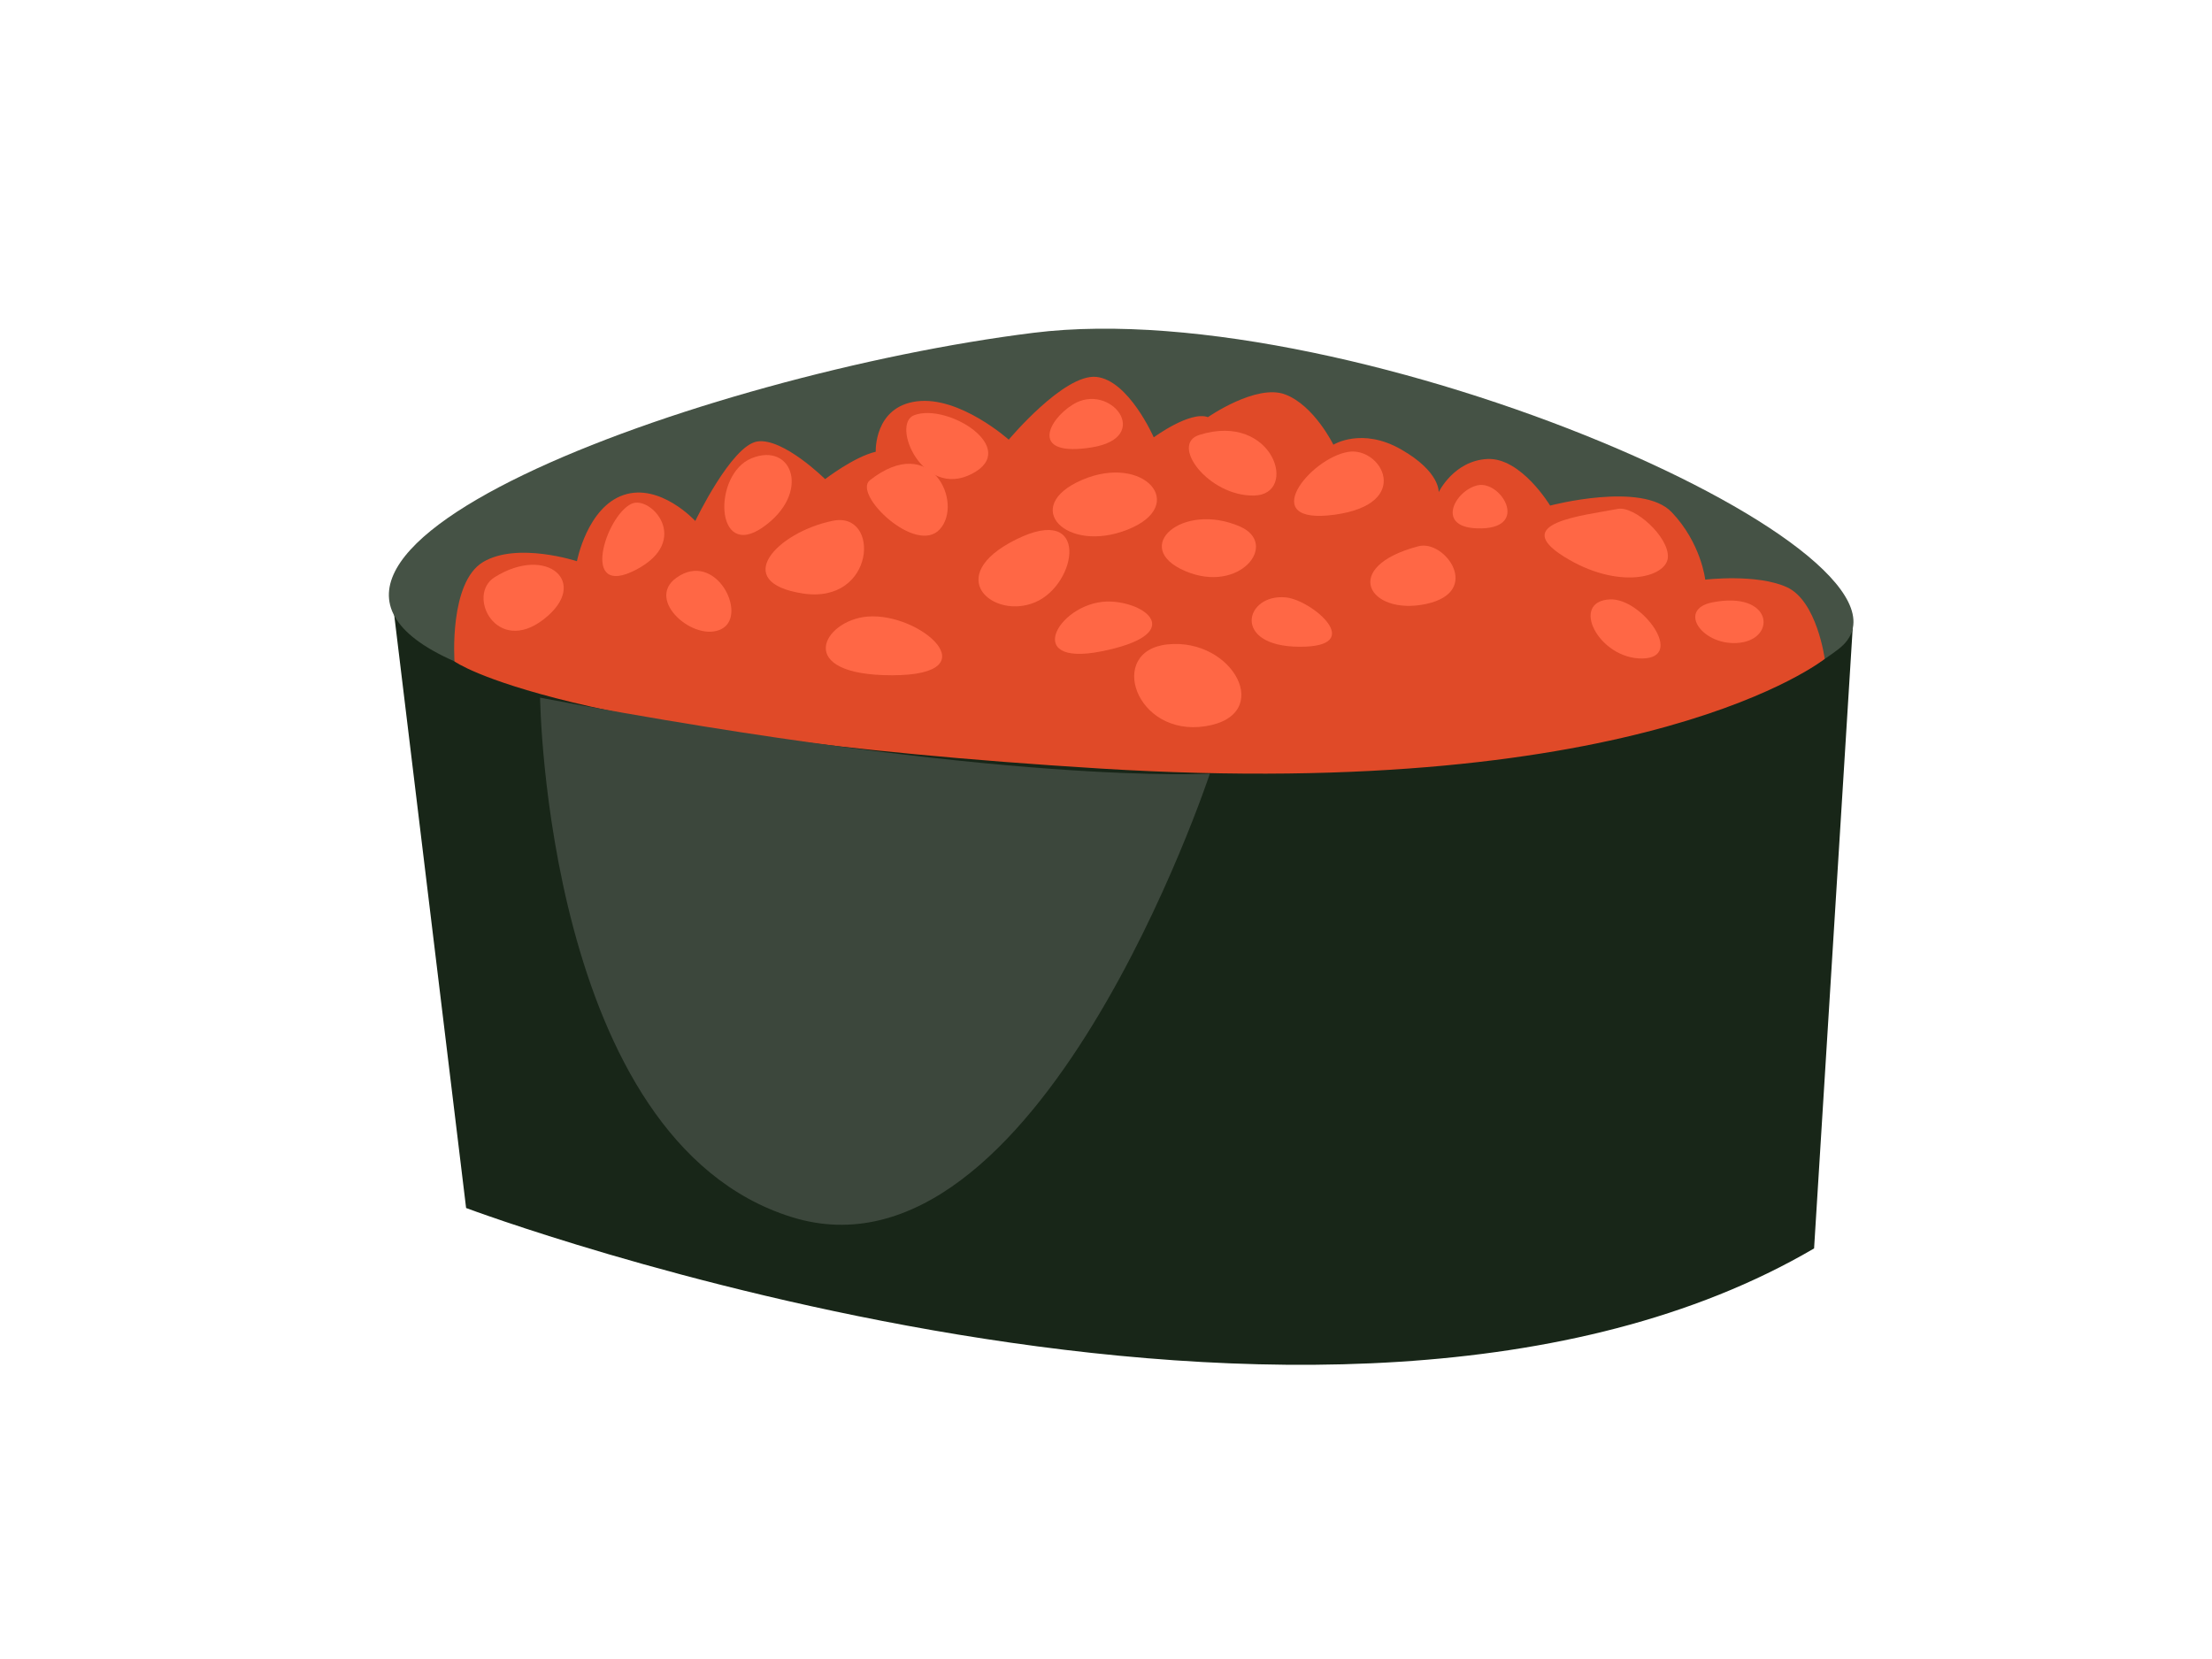 <?xml version="1.0" encoding="utf-8"?>
<!-- Generator: Adobe Illustrator 17.0.0, SVG Export Plug-In . SVG Version: 6.00 Build 0)  -->
<!DOCTYPE svg PUBLIC "-//W3C//DTD SVG 1.1//EN" "http://www.w3.org/Graphics/SVG/1.1/DTD/svg11.dtd">
<svg version="1.1" id="Layer_1" xmlns="http://www.w3.org/2000/svg" xmlns:xlink="http://www.w3.org/1999/xlink" x="0px" y="0px"
	 width="800px" height="600px" viewBox="0 0 800 600" enable-background="new 0 0 800 600" xml:space="preserve">
<g>
	<g>
		<g>
			<path fill="#182618" d="M141.843,216.405l26.731,220.488c0,0,312.206,117.225,487.514,14.62l13.96-224.255L141.843,216.405z"/>
			<path fill="#455245" d="M373.777,120.362C254.228,135.239,70.1,202.153,168.614,240.956
				c98.536,38.803,412.049,58.319,496.238-6.148C707.506,202.137,490.974,105.781,373.777,120.362z"/>
		</g>
		<path fill="#E04A28" d="M164.372,239.202c0,0-2.04-28.598,10.378-35.964c12.424-7.344,33.907-0.263,33.907-0.263
			s3.683-19.511,16.9-23.965c13.206-4.443,25.904,9.411,25.904,9.411s13.089-27.357,22.45-28.76
			c9.35-1.391,24.507,13.62,24.507,13.62s10.445-8.059,18.304-9.909c0,0-0.699-16.263,14.872-18.225
			c15.565-1.968,33.231,13.86,33.231,13.86s19.98-23.898,31.683-22.696c11.719,1.191,20.762,21.864,20.762,21.864
			s13.128-9.68,19.595-7.31c0,0,17.454-12.145,27.899-8.221c10.468,3.901,17.47,18.186,17.47,18.186s10.283-6.433,24.496,1.705
			c14.207,8.12,13.586,15.458,13.586,15.458s5.493-11.418,17.649-11.993c12.155-0.575,22.657,16.851,22.657,16.851
			s33.292-8.825,43.967,2.386c10.68,11.205,12.133,24.395,12.133,24.395s18.666-2.23,29.548,2.744
			c10.881,4.979,13.67,25.915,13.67,25.915s-64.366,51.836-262.018,39.663C200.285,265.776,164.372,239.202,164.372,239.202z"/>
		<path fill="#FF6745" d="M271.855,165.72c-14.167,5.701-13.402,37.16,4.058,24.971C293.372,178.496,286.733,159.707,271.855,165.72
			z"/>
		<path fill="#FF6745" d="M228.374,182.202c-9.316,4.359-18.823,34.483,1.582,23.892
			C250.355,195.497,235.327,178.944,228.374,182.202z"/>
		<path fill="#FF6745" d="M178.908,208.743c-10.401,6.499,0.676,28.43,17.706,15.252
			C213.631,210.828,197.882,196.883,178.908,208.743z"/>
		<path fill="#FF6745" d="M301.257,188.338c-20.231,4.091-37.277,22.232-10.931,26.301
			C316.683,218.685,318.499,184.851,301.257,188.338z"/>
		<path fill="#FF6745" d="M244.598,208.983c-11.367,8.16,6.735,23.585,16.404,18.482C270.676,222.363,258.8,198.772,244.598,208.983
			z"/>
		<path fill="#FF6745" d="M330.666,150.139c-8.623,3.191,3.085,30.397,20.79,21.254
			C369.178,162.255,342.861,145.623,330.666,150.139z"/>
		<path fill="#FF6745" d="M314.632,173.656c-6.45,5.052,16.666,27.246,25.277,17.75
			C348.533,181.917,336.869,156.197,314.632,173.656z"/>
		<path fill="#FF6745" d="M387.962,146.333c-9.233,5.768-15.47,19.086,6.919,15.464
			C417.269,158.176,401.509,137.871,387.962,146.333z"/>
		<path fill="#FF6745" d="M433.756,157.287c-10.803,3.409,3.275,22.187,19.717,21.936
			C469.915,178.982,460.655,148.842,433.756,157.287z"/>
		<path fill="#FF6745" d="M487.655,163.424c-13.905,2.207-33.55,26.647-4.991,22.729
			C511.222,182.252,499.625,161.523,487.655,163.424z"/>
		<path fill="#FF6745" d="M534.388,175.517c-8.366,1.861-15.811,16.001,1.464,15.576
			C553.127,190.685,542.748,173.668,534.388,175.517z"/>
		<path fill="#FF6745" d="M585.061,184.057c-12.664,2.443-38.982,4.991-19.477,17.219c19.505,12.234,37.194,7.629,37.629,0.285
			C603.655,194.229,591.209,182.878,585.061,184.057z"/>
		<path fill="#FF6745" d="M619.348,217.847c-13.195,2.576-3.336,16.258,9.998,14.592
			C642.665,230.763,640.988,213.644,619.348,217.847z"/>
		<path fill="#FF6745" d="M582.306,216.779c-14.788,0.676-4.086,21.595,11.67,21.372
			C609.73,237.916,593.701,216.276,582.306,216.779z"/>
		<path fill="#FF6745" d="M513.01,197.554c-28.592,7.511-17.856,25.245,2.694,20.891
			C536.265,214.091,522.589,195.033,513.01,197.554z"/>
		<path fill="#FF6745" d="M391.309,173.583c-22.366,9.647-5.622,26.787,16.571,17.934
			C430.079,182.654,413.681,163.937,391.309,173.583z"/>
		<path fill="#FF6745" d="M448.421,190.406c-20.885-9.065-39.647,7.595-19.829,16.101
			C448.405,215.019,462.795,196.66,448.421,190.406z"/>
		<path fill="#FF6745" d="M367.484,195.1c-26.843,13.329-8.249,29.218,6.975,22.679C389.683,211.274,394.322,181.765,367.484,195.1z
			"/>
		<path fill="#FF6745" d="M313.737,222.994c-16.202,1.353-26.982,21.282,8.987,21.226
			C358.688,244.153,332.868,221.413,313.737,222.994z"/>
		<path fill="#FF6745" d="M401.99,217.573c-18.292-1.012-33.337,23.953-3.571,17.984
			C428.184,229.595,415.777,218.339,401.99,217.573z"/>
		<path fill="#FF6745" d="M465.07,216.064c-14.85-1.487-19.796,17.711,4.845,17.845C494.54,234.054,474.571,217.014,465.07,216.064z
			"/>
		<path fill="#FF6745" d="M422.243,233.054c-22.115,2.319-11.586,33.51,13.659,29.604
			C461.141,258.757,446.063,230.567,422.243,233.054z"/>
	</g>
	<path fill="#3C473C" d="M195.333,252.329c0,0,1.973,160.118,90.996,187.844c89.024,27.721,151.232-160.37,151.232-160.37
		S364.589,284.275,195.333,252.329z"/>
</g>
</svg>
